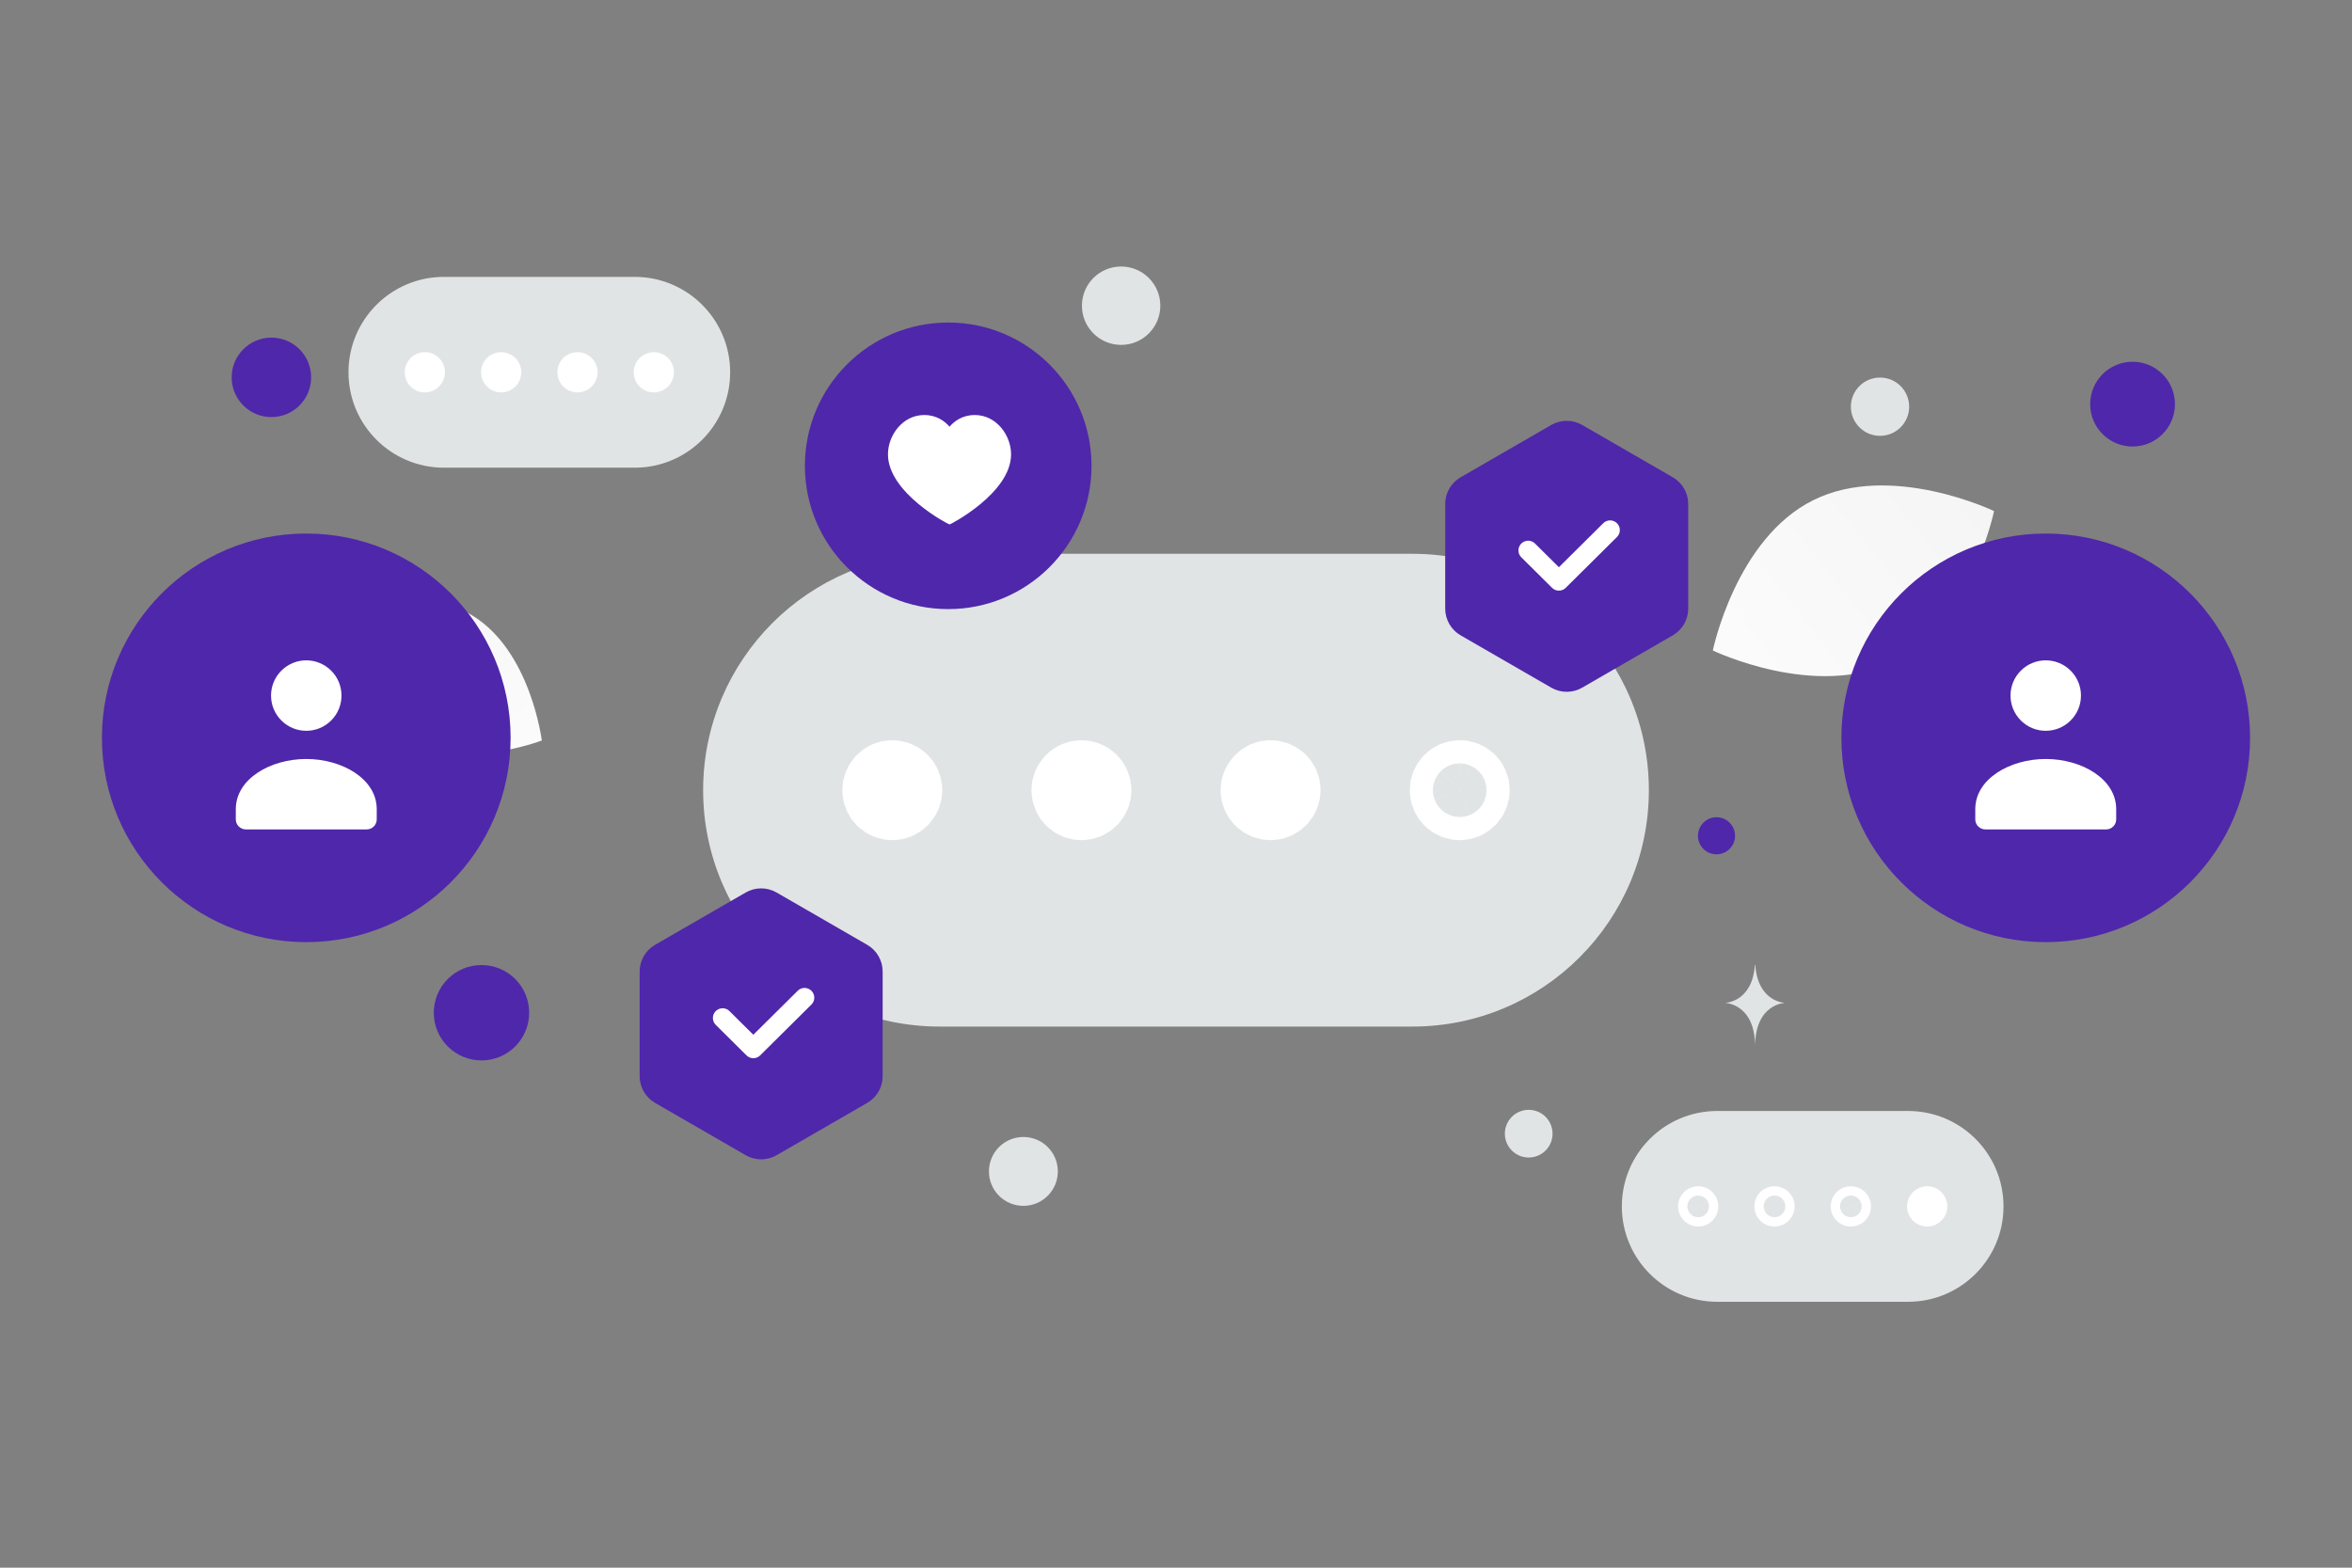 <svg width="900" height="600" viewBox="0 0 900 600" fill="none" xmlns="http://www.w3.org/2000/svg">
<rect x="0" y="0" width="900" height="600" fill="#808080" stroke="none"/>
<g clip-path="url(#clip0_1235_27346)">
<path d="M724.555 253.171C694.847 267.908 655.417 248.959 655.417 248.959C655.417 248.959 664.18 206.125 693.904 191.409C723.612 176.672 763.027 195.6 763.027 195.6C763.027 195.6 754.264 238.434 724.555 253.171Z" fill="url(#paint0_linear_1235_27346)"/>
<path d="M152.3 282.384C174.899 295.929 207.321 283.408 207.321 283.408C207.321 283.408 203.082 248.932 180.469 235.403C157.87 221.859 125.462 234.364 125.462 234.364C125.462 234.364 129.701 268.84 152.3 282.384Z" fill="url(#paint1_linear_1235_27346)"/>
<path d="M816.033 138.453C807.074 138.453 799.812 145.715 799.812 154.674C799.812 163.632 807.074 170.895 816.033 170.895C824.992 170.895 832.254 163.632 832.254 154.674C832.254 145.715 824.992 138.453 816.033 138.453Z" fill="#4F27AA"/>
<path d="M184.243 369.354C174.164 369.354 165.994 377.524 165.994 387.603C165.994 397.681 174.164 405.852 184.243 405.852C194.322 405.852 202.492 397.681 202.492 387.603C202.492 377.524 194.322 369.354 184.243 369.354Z" fill="#4F27AA"/>
<path d="M103.851 159.633C95.452 159.633 88.644 152.824 88.644 144.426C88.644 136.027 95.452 129.219 103.851 129.219C112.25 129.219 119.058 136.027 119.058 144.426C119.058 152.824 112.25 159.633 103.851 159.633Z" fill="#4F27AA"/>
<path d="M656.824 326.975C652.904 326.975 649.727 323.798 649.727 319.878C649.727 315.959 652.904 312.781 656.824 312.781C660.743 312.781 663.921 315.959 663.921 319.878C663.921 323.798 660.743 326.975 656.824 326.975Z" fill="#4F27AA"/>
<path d="M584.964 443.018C579.925 443.018 575.84 438.933 575.84 433.894C575.84 428.854 579.925 424.77 584.964 424.77C590.003 424.77 594.088 428.854 594.088 433.894C594.088 438.933 590.003 443.018 584.964 443.018Z" fill="#E1E4E5"/>
<path d="M391.601 461.516C384.322 461.516 378.421 455.615 378.421 448.336C378.421 441.057 384.322 435.156 391.601 435.156C398.88 435.156 404.781 441.057 404.781 448.336C404.781 455.615 398.88 461.516 391.601 461.516Z" fill="#E1E4E5"/>
<path d="M198.91 154.562C193.37 154.562 188.879 150.071 188.879 144.531C188.879 138.991 193.37 134.5 198.91 134.5C204.45 134.5 208.941 138.991 208.941 144.531C208.941 150.071 204.45 154.562 198.91 154.562Z" fill="#E1E4E5"/>
<path d="M719.396 166.808C713.237 166.808 708.244 161.815 708.244 155.656C708.244 149.497 713.237 144.504 719.396 144.504C725.555 144.504 730.548 149.497 730.548 155.656C730.548 161.815 725.555 166.808 719.396 166.808Z" fill="#E1E4E5"/>
<path d="M132.815 298.009C134.246 303.351 131.076 308.842 125.734 310.273C120.392 311.705 114.901 308.534 113.469 303.192C112.038 297.85 115.208 292.359 120.55 290.928C125.892 289.496 131.384 292.667 132.815 298.009Z" fill="#E1E4E5"/>
<path d="M429 132C420.716 132 414 125.284 414 117C414 108.716 420.716 102 429 102C437.284 102 444 108.716 444 117C444 125.284 437.284 132 429 132Z" fill="#E1E4E5"/>
<path d="M680.136 476.988C674.476 476.988 669.888 473.317 669.888 468.789C669.888 464.261 674.476 460.59 680.136 460.59C685.796 460.59 690.384 464.261 690.384 468.789C690.384 473.317 685.796 476.988 680.136 476.988Z" fill="#E1E4E5"/>
<path d="M772.601 272.086H772.757C773.678 285.144 783.389 285.345 783.389 285.345C783.389 285.345 772.681 285.554 772.681 300.641C772.681 285.554 761.973 285.345 761.973 285.345C761.973 285.345 771.679 285.144 772.601 272.086ZM671.504 369.352H671.671C672.658 383.62 683.061 383.84 683.061 383.84C683.061 383.84 671.59 384.068 671.59 400.555C671.59 384.068 660.118 383.84 660.118 383.84C660.118 383.84 670.517 383.62 671.504 369.352Z" fill="#E1E4E5"/>
<path fill-rule="evenodd" clip-rule="evenodd" d="M540.472 392.896H359.528C309.57 392.896 269.057 352.383 269.057 302.425C269.057 252.466 309.57 211.953 359.528 211.953H540.472C590.43 211.953 630.943 252.466 630.943 302.425C630.943 352.383 590.43 392.896 540.472 392.896Z" fill="#E1E4E5"/>
<path d="M490.604 302.409C490.606 301.829 490.493 301.255 490.271 300.72C490.05 300.184 489.725 299.698 489.314 299.289C488.903 298.88 488.416 298.557 487.879 298.338C487.343 298.118 486.768 298.008 486.189 298.012C485.609 298.011 485.035 298.125 484.499 298.346C483.963 298.568 483.476 298.893 483.065 299.303C482.655 299.713 482.33 300.2 482.108 300.736C481.887 301.272 481.773 301.847 481.774 302.427C481.773 303.007 481.887 303.581 482.109 304.117C482.33 304.653 482.656 305.14 483.066 305.55C483.476 305.96 483.963 306.285 484.499 306.507C485.035 306.729 485.609 306.843 486.189 306.842C487.362 306.839 488.486 306.37 489.314 305.539C490.142 304.708 490.606 303.582 490.604 302.409M418.226 302.409C418.228 301.829 418.115 301.255 417.894 300.72C417.672 300.184 417.347 299.698 416.936 299.289C416.526 298.88 416.038 298.557 415.502 298.337C414.965 298.118 414.391 298.007 413.811 298.012C413.231 298.011 412.657 298.125 412.121 298.347C411.585 298.568 411.098 298.893 410.688 299.303C410.278 299.714 409.952 300.201 409.731 300.737C409.509 301.272 409.395 301.847 409.396 302.427C409.395 303.007 409.509 303.581 409.731 304.117C409.952 304.653 410.278 305.14 410.688 305.55C411.098 305.96 411.585 306.285 412.121 306.507C412.657 306.729 413.231 306.843 413.811 306.842C414.984 306.839 416.108 306.371 416.936 305.539C417.764 304.708 418.228 303.582 418.226 302.409M345.849 302.409C345.851 301.829 345.738 301.255 345.517 300.72C345.295 300.184 344.97 299.698 344.559 299.289C344.149 298.88 343.661 298.557 343.125 298.337C342.588 298.118 342.014 298.007 341.434 298.012C340.854 298.011 340.28 298.125 339.744 298.346C339.208 298.568 338.721 298.893 338.31 299.303C337.9 299.713 337.575 300.2 337.353 300.736C337.132 301.272 337.018 301.847 337.019 302.427C337.018 303.007 337.132 303.581 337.354 304.117C337.575 304.653 337.901 305.14 338.311 305.55C338.721 305.96 339.208 306.285 339.744 306.507C340.28 306.729 340.854 306.843 341.434 306.842C342.607 306.839 343.731 306.371 344.559 305.539C345.387 304.708 345.851 303.582 345.849 302.409M562.981 302.409C562.983 301.829 562.87 301.255 562.649 300.72C562.427 300.184 562.102 299.698 561.691 299.289C561.281 298.88 560.793 298.557 560.257 298.337C559.72 298.118 559.145 298.007 558.566 298.012C557.986 298.011 557.412 298.125 556.876 298.346C556.34 298.568 555.853 298.893 555.442 299.303C555.032 299.713 554.707 300.2 554.486 300.736C554.264 301.272 554.15 301.847 554.151 302.427C554.15 303.007 554.264 303.581 554.486 304.117C554.707 304.653 555.033 305.14 555.443 305.55C555.853 305.96 556.34 306.285 556.876 306.507C557.412 306.729 557.986 306.843 558.566 306.842C559.147 306.842 559.723 306.727 560.26 306.504C560.797 306.281 561.284 305.955 561.695 305.543C562.105 305.131 562.43 304.642 562.65 304.104C562.871 303.566 562.984 302.99 562.981 302.409Z" stroke="white" stroke-width="29.403" stroke-linecap="round" stroke-linejoin="round"/>
<path fill-rule="evenodd" clip-rule="evenodd" d="M730.139 498.231H657.116C636.954 498.231 620.604 481.881 620.604 461.719C620.604 441.557 636.954 425.207 657.116 425.207H730.139C750.301 425.207 766.651 441.557 766.651 461.719C766.651 481.881 750.301 498.231 730.139 498.231Z" fill="#E1E4E5"/>
<path d="M739.223 461.713C739.224 461.479 739.178 461.247 739.089 461.031C738.999 460.815 738.868 460.619 738.702 460.454C738.537 460.289 738.34 460.158 738.124 460.07C737.908 459.981 737.676 459.936 737.442 459.938C737.208 459.937 736.976 459.983 736.76 460.073C736.543 460.162 736.347 460.293 736.181 460.459C736.016 460.624 735.885 460.821 735.795 461.037C735.706 461.254 735.66 461.485 735.66 461.72C735.66 461.954 735.707 462.185 735.797 462.401C735.887 462.617 736.019 462.813 736.184 462.978C736.35 463.143 736.547 463.274 736.763 463.363C736.979 463.452 737.211 463.498 737.445 463.498C737.679 463.497 737.91 463.451 738.126 463.361C738.342 463.271 738.539 463.139 738.704 462.973C738.869 462.808 739 462.611 739.089 462.395C739.178 462.178 739.223 461.947 739.223 461.713M710.014 461.713C710.015 461.479 709.969 461.247 709.88 461.031C709.79 460.815 709.659 460.619 709.493 460.453C709.327 460.288 709.131 460.158 708.914 460.069C708.698 459.981 708.466 459.936 708.232 459.938C707.998 459.937 707.766 459.983 707.55 460.073C707.333 460.162 707.137 460.293 706.971 460.459C706.806 460.624 706.675 460.821 706.585 461.037C706.496 461.254 706.45 461.485 706.45 461.72C706.45 461.954 706.496 462.185 706.585 462.402C706.675 462.618 706.806 462.815 706.971 462.98C707.137 463.146 707.333 463.277 707.55 463.366C707.766 463.456 707.998 463.502 708.232 463.502C709.211 463.502 710.014 462.706 710.014 461.713ZM680.804 461.713C680.805 461.479 680.759 461.247 680.67 461.031C680.58 460.815 680.449 460.619 680.283 460.454C680.118 460.289 679.921 460.158 679.705 460.07C679.489 459.981 679.257 459.936 679.023 459.938C678.789 459.937 678.557 459.983 678.341 460.073C678.124 460.162 677.928 460.293 677.762 460.459C677.597 460.624 677.466 460.821 677.376 461.037C677.287 461.254 677.241 461.485 677.241 461.72C677.241 461.954 677.287 462.185 677.376 462.402C677.466 462.618 677.597 462.815 677.762 462.98C677.928 463.146 678.124 463.277 678.341 463.366C678.557 463.456 678.789 463.502 679.023 463.502C680.001 463.502 680.804 462.706 680.804 461.713ZM651.595 461.713C651.596 461.479 651.55 461.247 651.461 461.031C651.371 460.815 651.24 460.619 651.074 460.453C650.908 460.288 650.712 460.158 650.495 460.069C650.279 459.981 650.047 459.936 649.813 459.938C649.579 459.937 649.347 459.983 649.131 460.073C648.914 460.162 648.718 460.293 648.552 460.459C648.387 460.624 648.256 460.821 648.166 461.037C648.077 461.254 648.031 461.485 648.031 461.72C648.031 461.954 648.077 462.185 648.166 462.402C648.256 462.618 648.387 462.815 648.552 462.98C648.718 463.146 648.914 463.277 649.131 463.366C649.347 463.456 649.579 463.502 649.813 463.502C650.792 463.502 651.595 462.706 651.595 461.713Z" stroke="white" stroke-width="11.866" stroke-linecap="round" stroke-linejoin="round"/>
<path fill-rule="evenodd" clip-rule="evenodd" d="M242.884 178.996H169.861C149.699 178.996 133.349 162.646 133.349 142.485C133.349 122.323 149.699 105.973 169.861 105.973H242.884C263.046 105.973 279.396 122.323 279.396 142.485C279.396 162.646 263.046 178.996 242.884 178.996Z" fill="#E1E4E5"/>
<path d="M251.969 142.477C251.969 141.491 251.173 140.696 250.187 140.703C249.953 140.703 249.721 140.749 249.505 140.838C249.288 140.928 249.092 141.059 248.926 141.225C248.761 141.39 248.63 141.587 248.54 141.803C248.451 142.019 248.405 142.251 248.405 142.485C248.406 142.958 248.595 143.411 248.93 143.744C249.265 144.078 249.718 144.264 250.191 144.263C250.664 144.262 251.116 144.073 251.45 143.738C251.783 143.403 251.97 142.95 251.969 142.477M222.759 142.477C222.759 141.491 221.963 140.696 220.977 140.703C219.991 140.703 219.196 141.499 219.196 142.485C219.196 143.47 219.991 144.266 220.977 144.266C221.956 144.266 222.759 143.47 222.759 142.477M193.55 142.477C193.55 141.491 192.754 140.696 191.768 140.703C191.534 140.703 191.302 140.749 191.086 140.838C190.869 140.928 190.673 141.059 190.507 141.225C190.342 141.39 190.211 141.587 190.121 141.803C190.032 142.019 189.986 142.251 189.986 142.485C189.986 142.719 190.032 142.951 190.121 143.167C190.211 143.383 190.342 143.58 190.508 143.745C190.673 143.911 190.87 144.042 191.086 144.131C191.302 144.221 191.534 144.266 191.768 144.266C192.746 144.266 193.55 143.47 193.55 142.477M164.34 142.477C164.34 141.491 163.544 140.696 162.559 140.703C162.325 140.703 162.093 140.749 161.877 140.838C161.66 140.928 161.464 141.059 161.298 141.225C161.133 141.39 161.002 141.587 160.912 141.803C160.823 142.019 160.777 142.251 160.777 142.485C160.777 142.719 160.823 142.951 160.912 143.167C161.002 143.383 161.133 143.58 161.299 143.745C161.464 143.911 161.661 144.042 161.877 144.131C162.093 144.221 162.325 144.266 162.559 144.266C163.537 144.266 164.34 143.47 164.34 142.477" stroke="white" stroke-width="11.866" stroke-linecap="round" stroke-linejoin="round"/>
<path d="M117.193 360.585C74.008 360.585 39 325.577 39 282.392C39 239.207 74.008 204.199 117.193 204.199C160.378 204.199 195.386 239.207 195.386 282.392C195.386 325.577 160.378 360.585 117.193 360.585Z" fill="#4F27AA"/>
<path fill-rule="evenodd" clip-rule="evenodd" d="M144.157 309.751V313.598C144.156 314.619 143.75 315.598 143.027 316.32C142.305 317.041 141.326 317.446 140.305 317.446H94.082C93.061 317.446 92.082 317.041 91.36 316.319C90.638 315.598 90.232 314.619 90.231 313.598V309.689C90.231 298.047 103.55 290.483 117.194 290.483C130.837 290.483 144.157 298.051 144.157 309.689M126.727 256.682C131.992 261.947 131.992 270.483 126.727 275.748C121.462 281.013 112.926 281.013 107.661 275.748C102.396 270.483 102.396 261.947 107.661 256.682C112.926 251.418 121.462 251.418 126.727 256.682Z" fill="white"/>
<path d="M782.807 360.585C739.622 360.585 704.614 325.577 704.614 282.392C704.614 239.207 739.622 204.199 782.807 204.199C825.992 204.199 861 239.207 861 282.392C861 325.577 825.992 360.585 782.807 360.585Z" fill="#4F27AA"/>
<path fill-rule="evenodd" clip-rule="evenodd" d="M809.77 309.751V313.598C809.769 314.619 809.363 315.598 808.641 316.32C807.918 317.041 806.939 317.447 805.918 317.446H759.696C758.675 317.447 757.696 317.041 756.973 316.32C756.251 315.598 755.845 314.619 755.844 313.598V309.689C755.844 298.047 769.164 290.483 782.807 290.483C796.45 290.483 809.77 298.051 809.77 309.689M792.34 256.682C797.605 261.947 797.605 270.483 792.34 275.748C787.075 281.013 778.539 281.013 773.274 275.748C768.009 270.483 768.009 261.947 773.274 256.682C778.539 251.418 787.075 251.418 792.34 256.682Z" fill="white"/>
<path d="M285.358 341.584C287.151 340.549 289.186 340.004 291.257 340.004C293.328 340.004 295.362 340.549 297.156 341.584L331.849 361.614C333.643 362.65 335.132 364.139 336.168 365.933C337.203 367.726 337.749 369.761 337.749 371.832V411.892C337.749 416.108 335.5 420.003 331.849 422.11L297.156 442.14C295.362 443.176 293.328 443.721 291.257 443.721C289.186 443.721 287.151 443.176 285.358 442.14L250.665 422.11C248.871 421.075 247.381 419.586 246.346 417.792C245.31 415.998 244.765 413.963 244.765 411.892V371.832C244.765 369.761 245.31 367.726 246.346 365.933C247.382 364.139 248.871 362.65 250.665 361.614L285.358 341.584Z" fill="#4F27AA"/>
<path d="M307.862 381.836L288.266 401.275L276.509 389.611" stroke="white" stroke-width="7.441" stroke-linecap="round" stroke-linejoin="round"/>
<path d="M593.608 162.64C595.402 161.604 597.436 161.059 599.507 161.059C601.578 161.059 603.613 161.604 605.406 162.64L640.099 182.67C641.893 183.705 643.383 185.194 644.418 186.988C645.454 188.782 645.999 190.816 645.999 192.888V232.948C645.999 235.019 645.454 237.053 644.418 238.847C643.382 240.641 641.893 242.13 640.099 243.166L605.406 263.196C603.613 264.231 601.578 264.776 599.507 264.776C597.436 264.776 595.402 264.231 593.608 263.196L558.915 243.166C557.121 242.13 555.632 240.641 554.596 238.847C553.561 237.053 553.015 235.019 553.015 232.948V192.888C553.015 188.672 555.264 184.777 558.915 182.67L593.608 162.64Z" fill="#4F27AA"/>
<path d="M616.112 202.891L596.516 222.33L584.759 210.666" stroke="white" stroke-width="7.441" stroke-linecap="round" stroke-linejoin="round"/>
<path d="M362.836 233.123C393.123 233.123 417.675 208.571 417.675 178.284C417.675 147.998 393.123 123.445 362.836 123.445C332.549 123.445 307.997 147.998 307.997 178.284C307.997 208.571 332.549 233.123 362.836 233.123Z" fill="#4F27AA"/>
<path fill-rule="evenodd" clip-rule="evenodd" d="M373.008 158.84C381.318 158.84 386.89 166.64 386.89 173.903C386.89 188.646 363.756 200.717 363.334 200.717C362.913 200.717 339.779 188.646 339.779 173.903C339.779 166.64 345.351 158.84 353.661 158.84C358.411 158.84 361.531 161.209 363.334 163.318C365.137 161.209 368.257 158.84 373.008 158.84Z" fill="white"/>
</g>
<defs>
<linearGradient id="paint0_linear_1235_27346" x1="610.473" y1="299.139" x2="855.507" y2="105.316" gradientUnits="userSpaceOnUse">
<stop stop-color="white"/>
<stop offset="1" stop-color="#EEEEEE"/>
</linearGradient>
<linearGradient id="paint1_linear_1235_27346" x1="239.751" y1="325.983" x2="57.913" y2="157.031" gradientUnits="userSpaceOnUse">
<stop stop-color="white"/>
<stop offset="1" stop-color="#EEEEEE"/>
</linearGradient>
<clipPath id="clip0_1235_27346">
<rect width="900" height="600" fill="white"/>
</clipPath>
</defs>
</svg>
